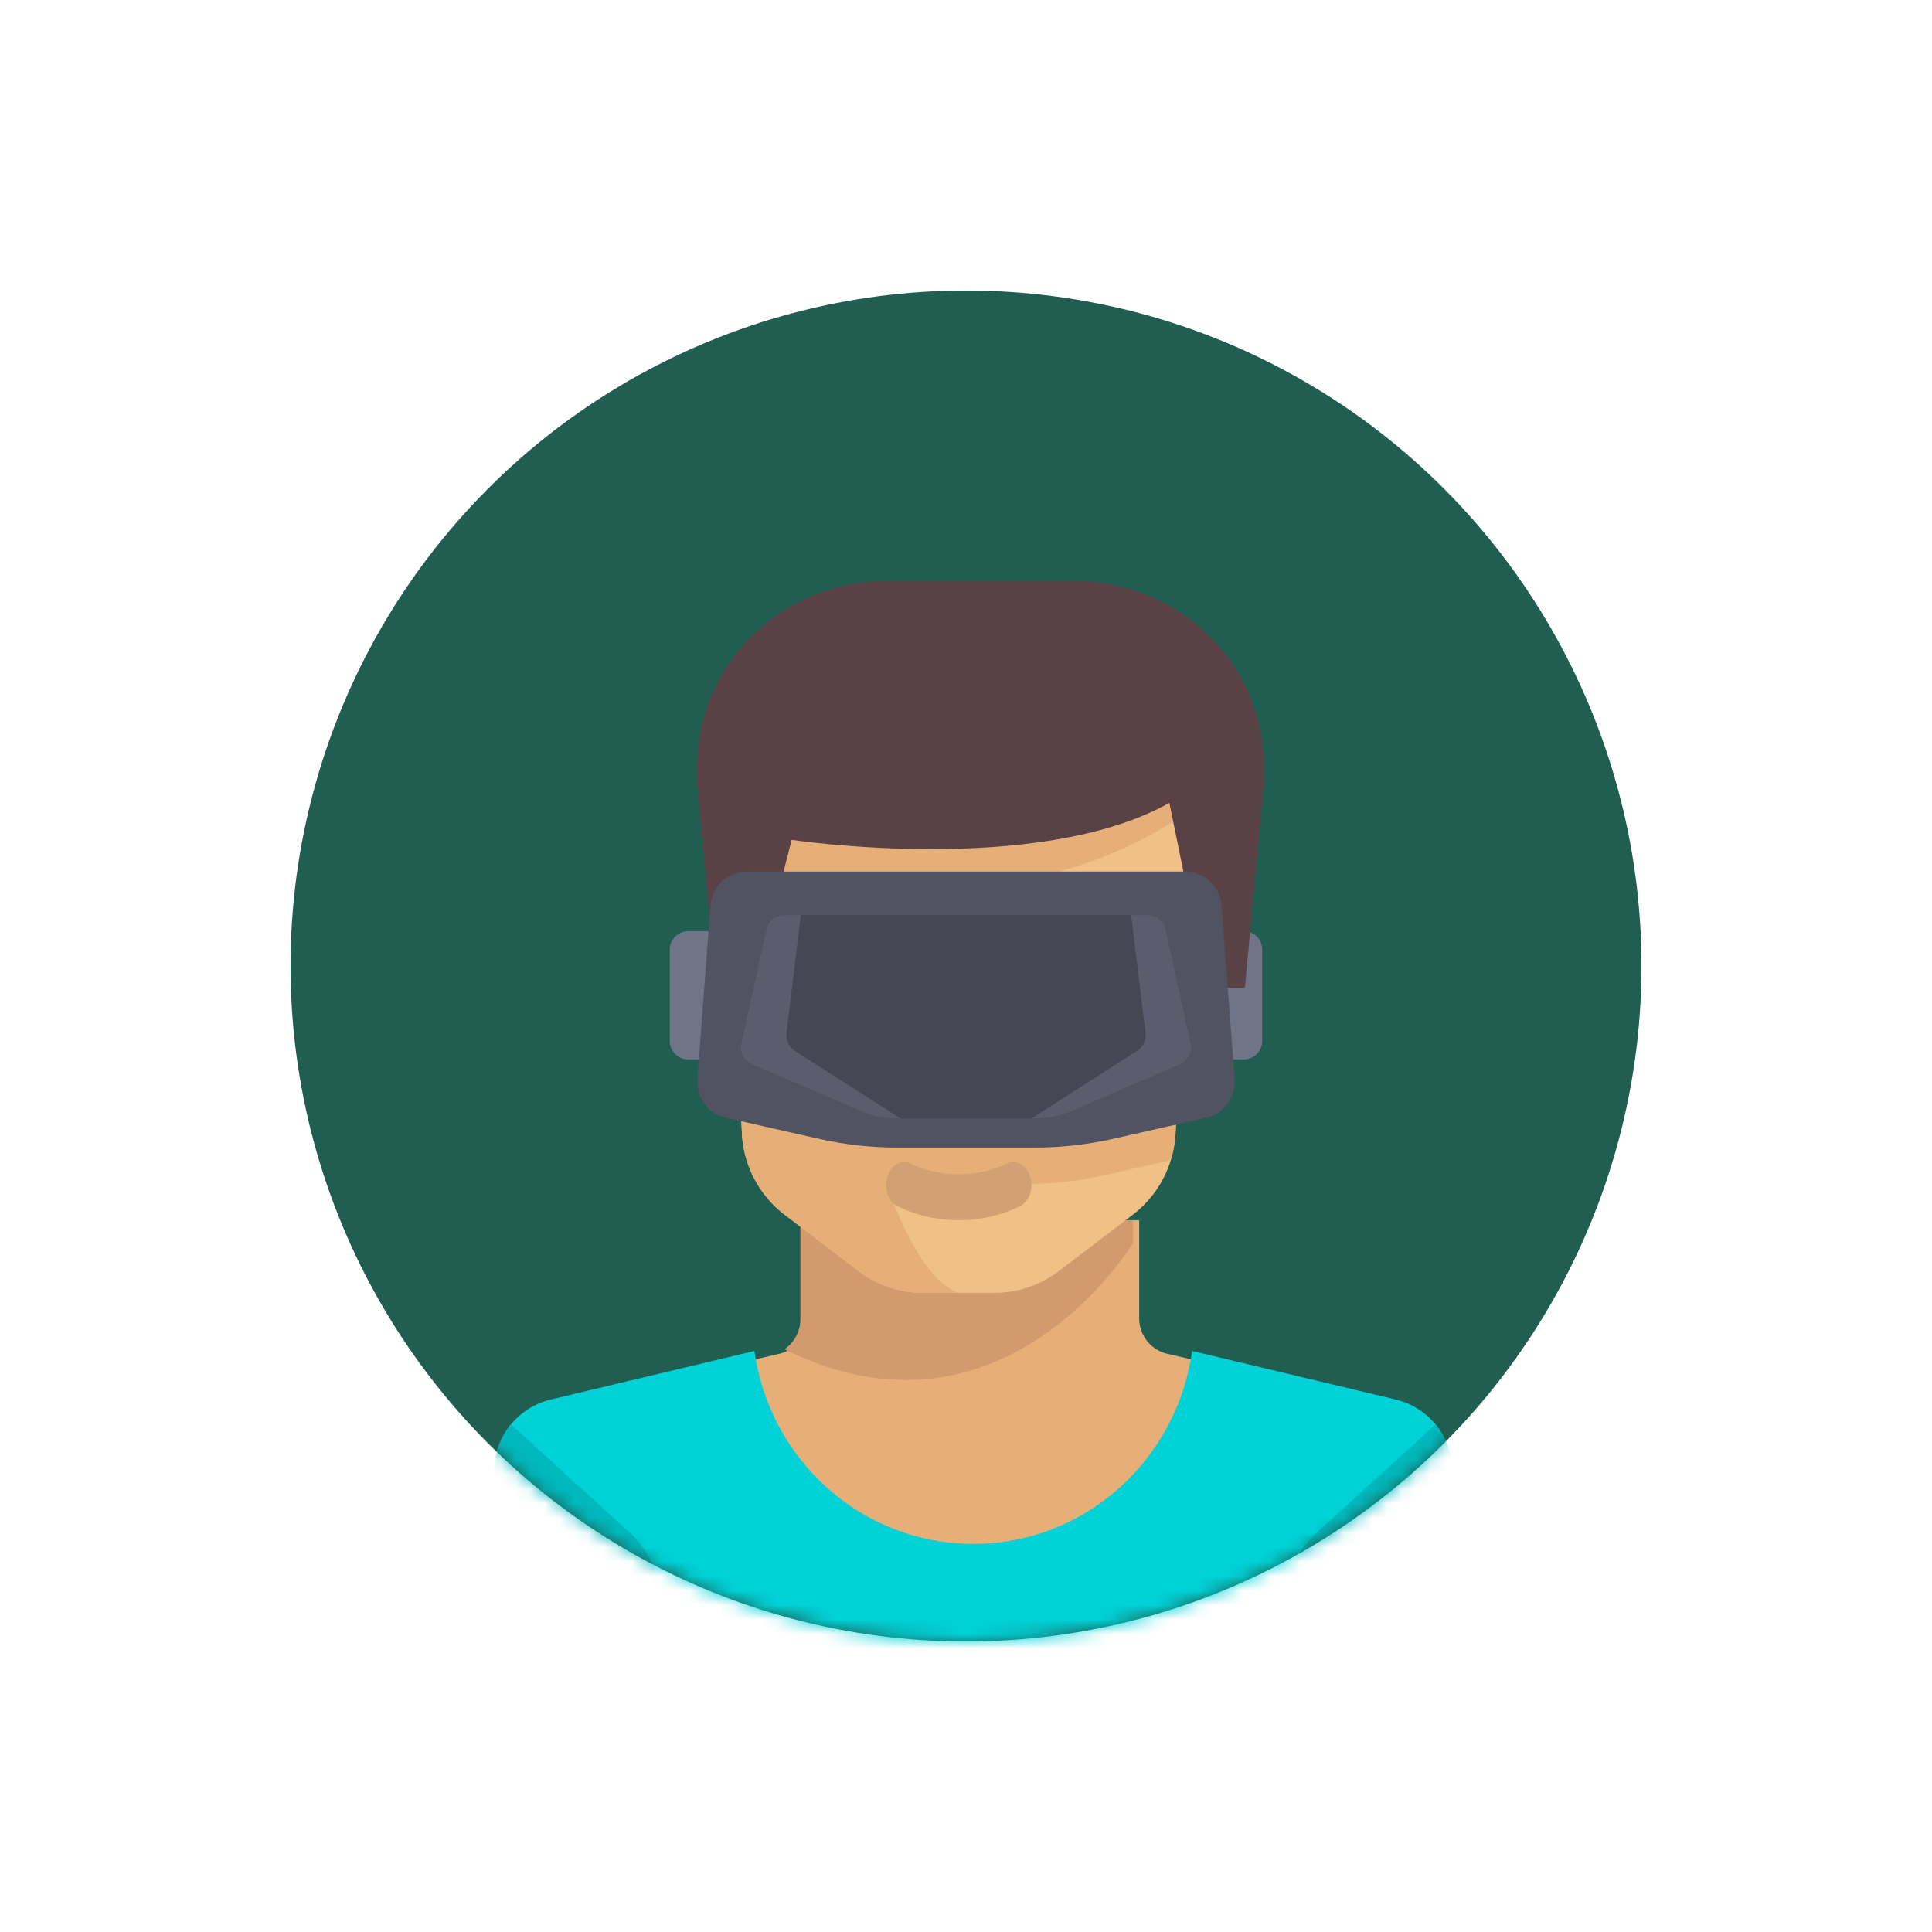 <svg xmlns="http://www.w3.org/2000/svg" xmlns:xlink="http://www.w3.org/1999/xlink" width="133" height="133" viewBox="0 0 133 133">
    <defs>
        <filter id="a" width="116.2%" height="115.5%" x="-8.1%" y="-7.2%" filterUnits="objectBoundingBox">
            <feOffset dy="2" in="SourceAlpha" result="shadowOffsetOuter1"/>
            <feGaussianBlur in="shadowOffsetOuter1" result="shadowBlurOuter1" stdDeviation="10"/>
            <feColorMatrix in="shadowBlurOuter1" result="shadowMatrixOuter1" values="0 0 0 0 0 0 0 0 0 0 0 0 0 0 0 0 0 0 0.27 0"/>
            <feMerge>
                <feMergeNode in="shadowMatrixOuter1"/>
                <feMergeNode in="SourceGraphic"/>
            </feMerge>
        </filter>
        <circle id="b" cx="46.5" cy="46.5" r="46.5"/>
    </defs>
    <g fill="none" fill-rule="evenodd" filter="url(#a)" transform="translate(20 18)">
        <mask id="c" fill="#fff">
            <use xlink:href="#b"/>
        </mask>
        <use fill="#205E51" xlink:href="#b"/>
        <g fill-rule="nonzero" mask="url(#c)">
            <g fill="#707487">
                <path d="M29.933 52.931h-2.55a1.268 1.268 0 0 1-1.274-1.261v-6.306c0-.696.571-1.26 1.275-1.26h2.549v8.827zM63.067 44.103h2.55c.703 0 1.274.565 1.274 1.262v6.305c0 .696-.571 1.261-1.275 1.261h-2.549v-8.828z"/>
            </g>
            <path fill="#E6AF78" d="M58.423 70.77V64H35.577v6.77c0 1.16-.81 2.168-1.957 2.434l-15.706 3.64C15.621 77.373 14 79.39 14 81.71v9.79c0 1.38 1.136 2.5 2.538 2.5h60.924C78.864 94 80 92.88 80 91.5v-9.79c0-2.32-1.62-4.336-3.914-4.867l-15.706-3.64a2.508 2.508 0 0 1-1.957-2.433z"/>
            <path fill="#00D2D7" d="M76.086 76.344L62.066 73C61.027 80.503 54.687 86.282 47 86.282c-7.688 0-14.028-5.78-15.065-13.282l-14.02 3.343C15.62 76.891 14 78.965 14 81.353v10.074C14 92.848 15.136 94 16.538 94h60.924C78.864 94 80 92.848 80 91.427V81.352c0-2.387-1.62-4.461-3.914-5.008z"/>
            <path fill="#D29B6E" d="M35.099 70.82c0 .846-.429 1.606-1.099 2.067 15.094 7.484 24-7.316 24-7.316V64H35.099v6.82z"/>
            <path fill="#F0C087" d="M30 34l1.072 23.964a7.534 7.534 0 0 0 2.947 5.66l5.089 3.876a7.31 7.31 0 0 0 4.43 1.5h4.924a7.31 7.31 0 0 0 4.43-1.5l5.09-3.876a7.535 7.535 0 0 0 2.945-5.66L62 34H30z"/>
            <g fill="#00B9BE">
                <path d="M23.368 85.521l-8.208-7.474a5.172 5.172 0 0 0-1.09 3.183v10.057c0 1.418 1.133 2.568 2.532 2.568h8.866v-3.558a6.46 6.46 0 0 0-2.1-4.776zM70.632 85.521l8.208-7.474a5.172 5.172 0 0 1 1.09 3.183v10.057c0 1.418-1.133 2.568-2.532 2.568h-8.866v-3.558a6.46 6.46 0 0 1 2.1-4.776z"/>
            </g>
            <path fill="#E6AF78" d="M41.068 41.491c8.08-.122 14.925-1.506 20.932-5.772V34H30l1.072 23.964a7.535 7.535 0 0 0 2.947 5.66l5.089 3.876a7.31 7.31 0 0 0 4.43 1.5H46c-2.183-.739-3.93-4.528-4.997-7.509.105.002.21.01.315.01h9.365c1.796 0 3.586-.2 5.34-.596l4.561-1.03c.19-.614.314-1.254.344-1.91l.676-15.115c-.21-.059-.426-.1-.653-.1H39.846v-.014c0-.685.548-1.235 1.222-1.245z"/>
            <path fill="#5A4146" d="M28 32.727V34l1.3 14h2.6l2.6-10.182s16.9 2.546 26-2.545L63.1 48h2.6L67 34v-1.273C67 25.698 61.18 20 54 20H41c-7.18 0-13 5.698-13 12.727z"/>
            <path fill="#515262" d="M61.61 40H31.39c-1.3 0-2.381 1.02-2.48 2.339l-.903 11.937c-.095 1.257.733 2.394 1.941 2.667l6.423 1.454c1.772.4 3.581.603 5.397.603h9.464c1.816 0 3.625-.202 5.397-.603l6.423-1.454c1.208-.273 2.036-1.41 1.94-2.667l-.901-11.937c-.1-1.32-1.18-2.339-2.48-2.339z"/>
            <path fill="#464655" d="M59.025 43h-25.05c-.582 0-1.087.412-1.215.992l-1.73 7.824a1.28 1.28 0 0 0 .733 1.453l7.531 3.234a6.11 6.11 0 0 0 2.412.497h9.588a6.11 6.11 0 0 0 2.412-.497l7.53-3.234a1.28 1.28 0 0 0 .733-1.453l-1.73-7.824A1.252 1.252 0 0 0 59.026 43z"/>
            <path fill="#5B5D6E" d="M34.141 51.103l.99-8.103h-1.16a1.25 1.25 0 0 0-1.214.992l-1.726 7.824a1.28 1.28 0 0 0 .731 1.453l7.52 3.234c.762.328 1.58.497 2.407.497H42l-7.284-4.66a1.282 1.282 0 0 1-.575-1.237z"/>
            <path fill="#D2A073" d="M46 64a9.664 9.664 0 0 1-4.2-.955c-.644-.314-.965-1.225-.716-2.037.25-.813.977-1.214 1.617-.903 2.001.974 4.597.974 6.598 0 .641-.311 1.368.09 1.617.903.249.812-.072 1.723-.716 2.037A9.658 9.658 0 0 1 46 64z"/>
            <path fill="#5B5D6E" d="M58.859 51.103L57.869 43h1.16a1.25 1.25 0 0 1 1.214.992l1.726 7.824a1.28 1.28 0 0 1-.731 1.453l-7.52 3.234a6.094 6.094 0 0 1-2.407.497H51l7.284-4.66c.41-.263.635-.745.575-1.237z"/>
        </g>
    </g>
</svg>
